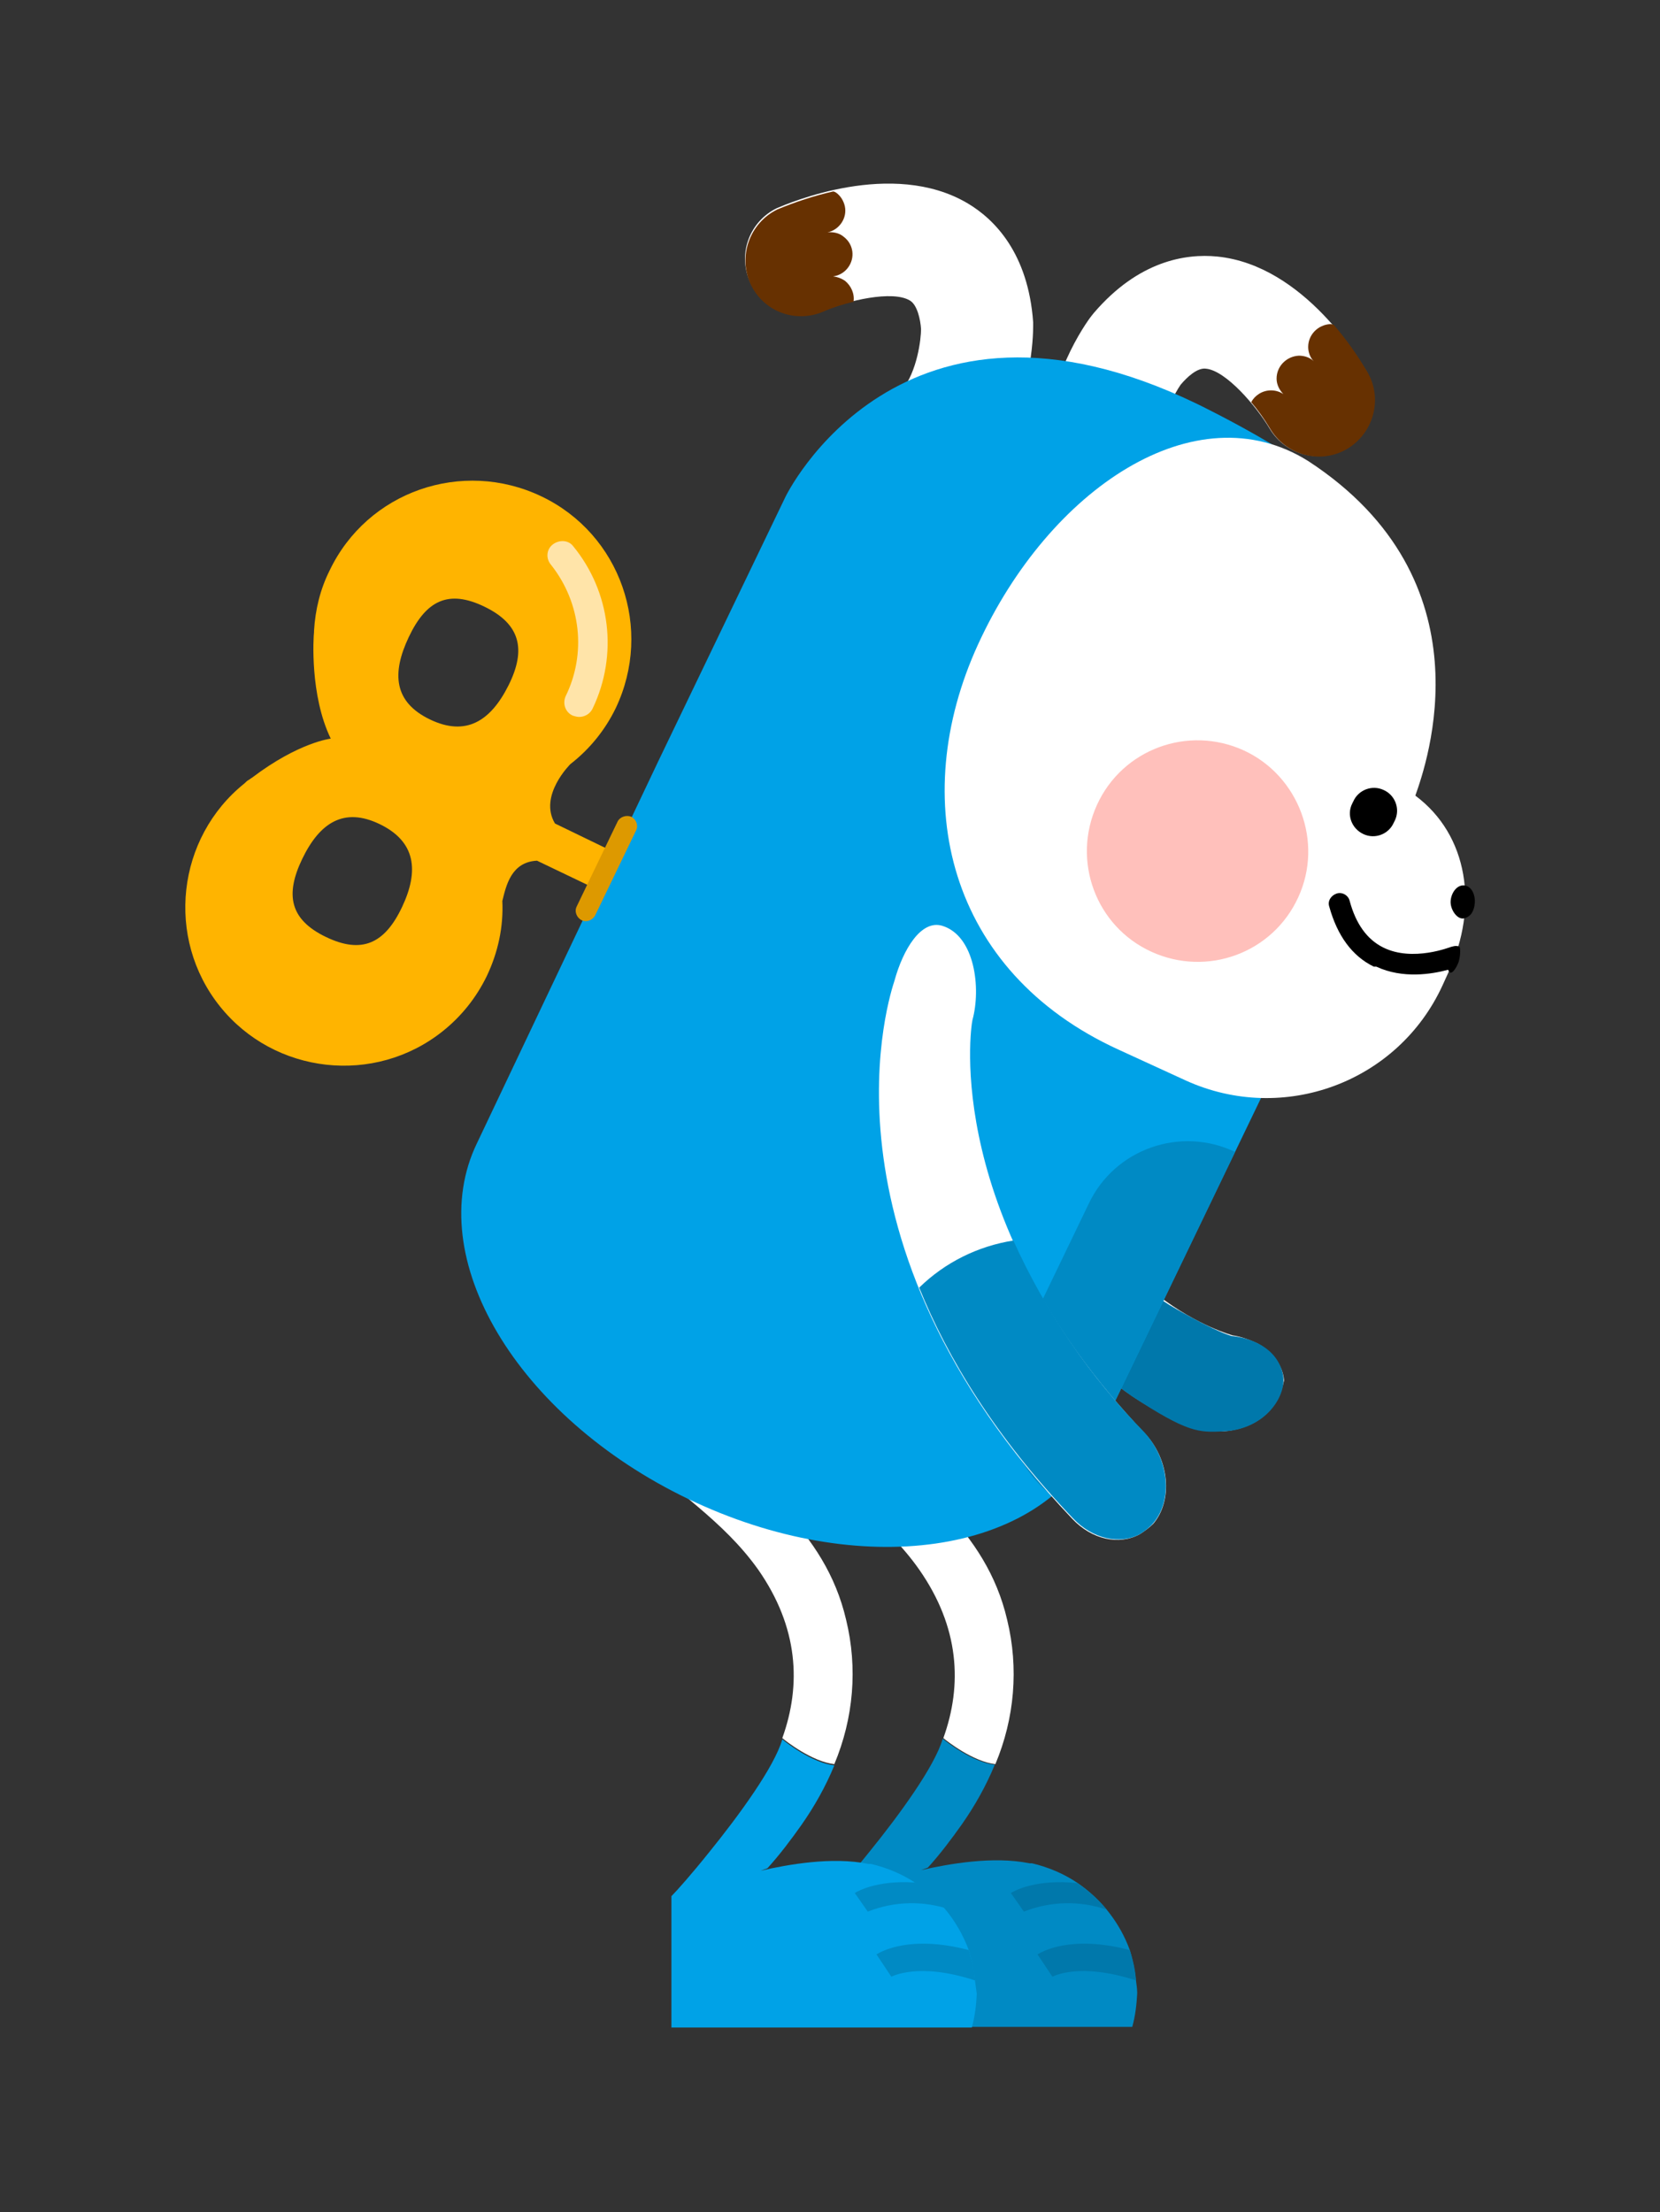 <?xml version="1.0" encoding="utf-8"?>
<!-- Generator: Adobe Illustrator 23.0.2, SVG Export Plug-In . SVG Version: 6.00 Build 0)  -->
<svg version="1.1" id="레이어_1" xmlns="http://www.w3.org/2000/svg" xmlns:xlink="http://www.w3.org/1999/xlink" x="0px"
	 y="0px" viewBox="0 0 268 357" style="enable-background:new 0 0 268 357;" xml:space="preserve">
<rect x="0" y="0" width="268" height="357" fill="#333333" stroke="none"/>
<style type="text/css">
	.st0{fill:#FFFFFF;}
	.st1{fill:#008AC4;}
	.st2{fill:#0078AB;}
	.st3{fill:#00A2E7;}
	.st4{fill:#673101;}
	.st5{fill:#FFB400;}
	.st6{fill:#DD9900;}
	.st7{fill:#FFE4A9;}
	.st8{fill:#FFC0BB;}
</style>
<title>자산 21</title>
<g>
	<path class="st0" d="M137.5,229.8c-0.4-2.9-3.6-5.6-7-3.7l-1.2,0.6c-2.3,1.3-3,4.2-1.7,6.5c0.2,0.3,0.4,0.6,0.7,0.9
		c6.7,6.7,14.5,11.2,20.1,19.2c6.5,9.3,7,18.6,3.9,27.2c0.6,0.5,4.8,3.8,8.4,4.2c3.1-7.4,3.8-15.5,1.9-23.3
		C159.2,246.8,147.5,239.2,137.5,229.8"/>
	<path class="st1" d="M183.4,319.6L183.4,319.6c-0.2-1.7-0.5-3.3-1-4.9c-1.6-4.4-4.6-8.2-8.4-10.8c-2.2-1.5-4.8-2.6-7.4-3.2l0,0
		h-0.2h-0.2c-5.9-1.2-13,0.1-17.5,1.1l1.1-0.4l-0.4,0.1l0.4-0.1l0,0c2-2.2,3.8-4.6,5.5-7c2.1-3,3.9-6.2,5.3-9.6
		c-3.6-0.4-7.8-3.7-8.4-4.2c-1.3,4.5-7.1,12.4-11.8,18.2c-2.8,3.5-5.2,6.2-6,7l-0.1,0.1l0,0l0,0v21.2h48.5c0.5-1.8,0.7-3.6,0.8-5.4
		C183.6,321.1,183.5,320.3,183.4,319.6z"/>
	<g>
		<path class="st2" d="M178.7,308.2c-1.4-1.7-3-3.1-4.8-4.3c-6.5-0.7-10.1,1.2-10.7,1.6l2.1,3C169.6,306.8,174.4,306.7,178.7,308.2z
			"/>
		<path class="st2" d="M183.4,319.6c-0.1-1.7-0.5-3.3-1-4.9c-9.6-2.5-14.2,0.3-14.9,0.7l2.4,3.6C170,319,174.1,316.6,183.4,319.6z"
			/>
	</g>
</g>
<g>
	<path class="st0" d="M111.5,229.8c-0.4-2.9-3.6-5.6-7-3.7l-1.2,0.6c-2.3,1.3-3,4.2-1.7,6.5c0.2,0.3,0.4,0.6,0.7,0.9
		c6.7,6.7,14.4,11.2,20.1,19.2c6.5,9.3,7,18.6,3.9,27.2c0.6,0.5,4.8,3.8,8.4,4.2c3.1-7.4,3.8-15.5,1.9-23.3
		C133.2,246.8,121.5,239.2,111.5,229.8"/>
	<path class="st3" d="M157.4,319.6L157.4,319.6c-0.2-1.7-0.5-3.3-1-4.9c-0.9-2.4-2.2-4.7-3.9-6.7c-1.4-1.4-2.9-2.8-4.5-4l0,0
		c-2.2-1.5-4.8-2.6-7.4-3.2l0,0c-0.1,0-0.1,0-0.2,0h-0.2c-5.9-1.2-13,0.1-17.4,1.1l1.1-0.4l0,0l0,0c2-2.2,3.8-4.6,5.5-7
		c2.1-3,3.9-6.2,5.3-9.6c-3.6-0.4-7.8-3.7-8.4-4.2c-1.3,4.5-7.1,12.4-11.8,18.2c-2.8,3.5-5.2,6.2-6,7l-0.1,0.1l0,0l0,0v21.2h48.5
		c0.5-1.8,0.7-3.6,0.8-5.4C157.6,321.1,157.5,320.3,157.4,319.6z"/>
	<g>
		<path class="st3" d="M149.9,301.3L149.9,301.3L149.9,301.3z"/>
		<path class="st3" d="M149.9,301.3l-0.4,0.1L149.9,301.3z"/>
		<path class="st3" d="M149.9,301.3L149.9,301.3L149.9,301.3z"/>
		<path class="st3" d="M149.9,301.3L149.9,301.3l-0.4,0.1L149.9,301.3z"/>
		<path class="st1" d="M157.4,319.6c-0.1-1.6-0.5-3.3-1-4.9c-9.6-2.5-14.2,0.3-14.9,0.7l2.4,3.6C144,319,148.2,316.6,157.4,319.6z"
			/>
		<path class="st1" d="M153.5,308.2c-1.4-1.7-3-3.1-4.8-4.3c-6.5-0.7-10.1,1.2-10.7,1.6l2.1,3C144.4,306.8,149.1,306.7,153.5,308.2z
			"/>
	</g>
</g>
<path class="st0" d="M130.6,234.8l1.2-0.6c1.6-0.8,2.6-2.6,2.2-4.4c-0.8-0.8-1.7-1.6-2.5-2.4C131.3,229.9,131,232.4,130.6,234.8z"/>
<path class="st0" d="M108.1,234.8l1.2-0.6c1.6-0.8,2.6-2.6,2.2-4.4c-0.8-0.8-1.7-1.5-2.5-2.4C108.7,229.9,108.4,232.4,108.1,234.8z"
	/>
<g>
	<path class="st0" d="M147.2,76c-0.1,0-0.2-0.1-0.2-0.2c-3.9-3.1-4.5-8.9-1.4-12.8c2.5-3.1,3.1-8.3,3.1-9.9
		c-0.1-1.5-0.6-3.9-1.8-4.6c-2.8-1.7-10.1,0-14,1.7c-4.6,1.9-9.9-0.2-11.9-4.9c-1.9-4.5,0.1-9.6,4.4-11.7c1.9-0.8,18.6-8,30.8-0.8
		c4.4,2.6,9.8,8.1,10.6,19.2v0.6c0,1.3-0.1,12.9-7.1,21.7C156.7,78.3,151.1,79,147.2,76z"/>
	<path class="st4" d="M136.4,45.3c-0.6-0.4-1.2-0.6-1.9-0.7c0.9-0.1,1.8-0.6,2.4-1.4c1.2-1.6,0.9-3.8-0.7-5
		c-0.7-0.6-1.7-0.8-2.6-0.7c1.9-0.4,3.2-2.3,2.8-4.2c-0.2-0.9-0.7-1.7-1.4-2.2c-0.2-0.1-0.3-0.2-0.5-0.2c-3.1,0.7-6.1,1.7-9,2.9
		c-4.5,2.2-6.4,7.6-4.3,12.1c2.1,4.4,7.2,6.3,11.7,4.4c1.6-0.7,3.2-1.2,4.9-1.6C138,47.4,137.4,46.1,136.4,45.3z"/>
</g>
<g>
	<path class="st0" d="M178.3,81.4h0.3c5-0.2,8.9-4.4,8.7-9.5c-0.2-3.9,2.4-8.5,3.3-9.8c1-1.2,2.7-2.8,4.1-2.6
		c3.2,0.3,8.1,6,10.3,9.7c2.6,4.3,8.2,5.7,12.5,3.1c4.1-2.5,5.6-7.8,3.3-12c-1-1.8-10.2-17.5-24.3-18.9c-5.1-0.5-12.7,0.7-19.9,9.1
		l-0.4,0.5c-0.8,1-7.6,10.5-7.1,21.7C169.3,77.6,173.4,81.4,178.3,81.4z"/>
	<path class="st4" d="M205.2,63c0.7,0,1.4,0.2,2,0.6c-0.7-0.7-1.1-1.6-1.1-2.5c0-2,1.6-3.6,3.6-3.7c0.9,0,1.8,0.3,2.4,0.9
		c-0.6-0.6-0.9-1.5-0.9-2.3c0-2,1.6-3.6,3.6-3.7c0.2,0,0.3,0.1,0.5,0.1c2.1,2.4,3.9,5,5.5,7.7c2.5,4.4,0.9,9.9-3.4,12.4
		c-4.4,2.5-9.9,0.9-12.4-3.4l0,0c-0.9-1.5-1.9-2.9-3-4.2C202.6,63.8,203.8,63,205.2,63z"/>
</g>
<g>
	<path class="st0" d="M158.4,152.1c0,0-8.8,32.2,12.2,61.5c0,0,10.7,15.3,26.4,17.4c0,0,8.6,0.2,10.3-8.2c0,0,0-3.6-4.3-6
		c-1.3-0.6-2.6-1.1-4-1.3c0,0-22.7-6.1-27.8-33c0,0-2.9-14.9-0.8-27.4c0.2-2.1-0.2-4.1-1-6c0,0-1.6-2.4-6.3-1.4
		C163.1,147.8,159.1,149.1,158.4,152.1z"/>
	<path class="st2" d="M166.5,207.3c0,0,5.2,0,13.3-5.1c0,0,4.4,5.6,9,8.4c0,0,6.5,3.9,10,5c0,0,7,0.4,8.3,6.1c0.8,3.5-2.8,9-9.6,9.3
		c-4,0.2-5.8,0.2-14.8-5.7C176,220.6,170.5,214.5,166.5,207.3z"/>
</g>
<g>
	<path class="st3" d="M193.3,65.2c-48.1-23.3-66.5,15-66.5,15l-20.5,42.6L77,184.5c-8.9,18.4,6.4,44.1,34.1,57.4s56.9,9,65.8-9.3
		l27.7-57.5L217,81.8C216.3,76.3,193.3,65.2,193.3,65.2z"/>
	<path class="st1" d="M175.8,194.2l-12,24.9l0,0c-3.7,7.7-0.4,17.4,6.1,22.3c3.8-2.6,6-6.6,8-10.8c0.3-0.6,0.5-1.3,0.8-2l0.1,0.1
		l20.6-42.8C190.6,181.7,180,185.4,175.8,194.2L175.8,194.2z"/>
</g>
<g>
	<path class="st5" d="M97.7,140.5l1.4-3l-9.5-4.6c-2.7-4.5,2.5-9.6,2.5-9.6l0,0c3.1-2.4,5.6-5.5,7.3-9c6.1-12.8,0.8-28.1-12-34.2
		s-28.1-0.8-34.2,12c-1.5,3-2.3,6.3-2.5,9.7l0,0v0.1c0,0,0,0,0,0.1c-0.1,0.8-0.7,10.2,2.7,17.2c0,0-5.2,0.6-12.7,6.3
		c-0.2,0.1-0.4,0.3-0.6,0.4s-0.4,0.3-0.6,0.5l0,0c-11,8.8-12.8,25-4,36s25,12.8,36,4c3-2.4,5.4-5.4,7.1-8.9
		c1.8-3.8,2.7-7.9,2.5-12.1c0.6-2.4,1.4-6.3,5.6-6.5l9.6,4.6L97.7,140.5L97.7,140.5z M78.2,97.9c5.8,2.8,6.8,6.9,3.9,12.7
		s-6.9,8.3-12.7,5.5s-6.2-7.4-3.4-13.3C68.8,96.9,72.4,95.1,78.2,97.9z M52.6,151.2c-5.8-2.8-6.6-6.8-3.8-12.6s6.7-8.4,12.5-5.6
		s6.4,7.5,3.6,13.4S58.4,154,52.6,151.2z"/>
	<path class="st6" d="M96.1,147.7c-0.4,0.8-1.4,1.2-2.2,0.8l0,0c-0.8-0.4-1.2-1.4-0.8-2.2l6.6-13.7c0.4-0.8,1.4-1.1,2.2-0.8l0,0
		c0.8,0.4,1.2,1.4,0.8,2.2l0,0L96.1,147.7z"/>
	<path class="st7" d="M93.5,115.7c-0.3,0-0.7-0.1-1-0.2c-1.2-0.5-1.7-1.9-1.2-3.1c3.4-6.9,2.5-15.1-2.3-21.2c-0.9-1-0.8-2.5,0.2-3.3
		s2.5-0.8,3.3,0.2l0,0c6.1,7.4,7.3,17.6,3.2,26.2C95.3,115.2,94.4,115.7,93.5,115.7z"/>
</g>
<g>
	<path class="st0" d="M184,247.6c-3.3,1.8-7.7,0.9-10.9-2.5c-43-45.3-29.2-85.2-28.7-86.8c1.4-5.1,4.3-9.9,7.7-8.9
		c5.3,1.6,6.3,10.1,4.9,15.2c-0.3,1.3-4.9,32.3,27.8,66.7c4,4.2,4.6,10.8,1.4,14.6C185.6,246.5,184.8,247.1,184,247.6z"/>
	<path class="st1" d="M184,247.6c0.8-0.5,1.6-1.1,2.2-1.8c3.2-3.8,2.5-10.3-1.4-14.6c-8.8-9-16-19.5-21.2-31
		c-5.7,0.9-11,3.5-15.2,7.6c4.6,11.4,12.3,24.1,24.8,37.2C176.4,248.4,180.8,249.3,184,247.6z"/>
</g>
<path class="st0" d="M211.2,74.4c29.6,19.3,19.1,48.9,17.3,54c8.6,6.4,10.2,18,5.4,28.4l-1,2.2c-7.2,15.7-25.7,22.5-41.4,15.4
	l-10.9-5c-27.6-12.6-34.2-40.3-22.7-65.4S193,63,211.2,74.4z"/>
<path class="st8" d="M209.6,144.8c-4.1,9-14.7,12.9-23.7,8.8c-9-4.1-12.9-14.7-8.8-23.7c4.1-9,14.7-12.9,23.7-8.8l0,0
	C209.7,125.2,213.7,135.9,209.6,144.8z"/>
<g>
	<path d="M238.1,145.7c-0.1,1.3-0.6,2.2-1.7,2.5s-2.3-1.4-2.2-2.8s1.1-2.7,2.3-2.5S238.2,144.6,238.1,145.7z"/>
	<path d="M218.3,129.7l0.2-0.4c0.8-1.8,3-2.7,4.9-1.8l0,0c1.8,0.8,2.7,3,1.8,4.9l-0.2,0.4c-0.8,1.8-3,2.7-4.9,1.8l0,0
		C218.2,133.7,217.4,131.5,218.3,129.7z"/>
	<path d="M222.2,156c4.3,2,9,1.2,11.6,0.5c0.4,1.3,1.4-0.4,1.7-1.3c0.2-0.7,0.3-1.5,0.2-2.2c0-0.1-0.1-0.3-0.3-0.3
		c-0.4-0.1-0.7,0-1.1,0.1c-0.1,0-6.2,2.5-11,0.1c-2.6-1.3-4.4-3.8-5.4-7.5c-0.2-0.9-1.2-1.5-2.1-1.2s-1.5,1.2-1.2,2.1l0,0
		c1.3,4.7,3.7,8,7.2,9.7L222.2,156z"/>
</g>
</svg>
